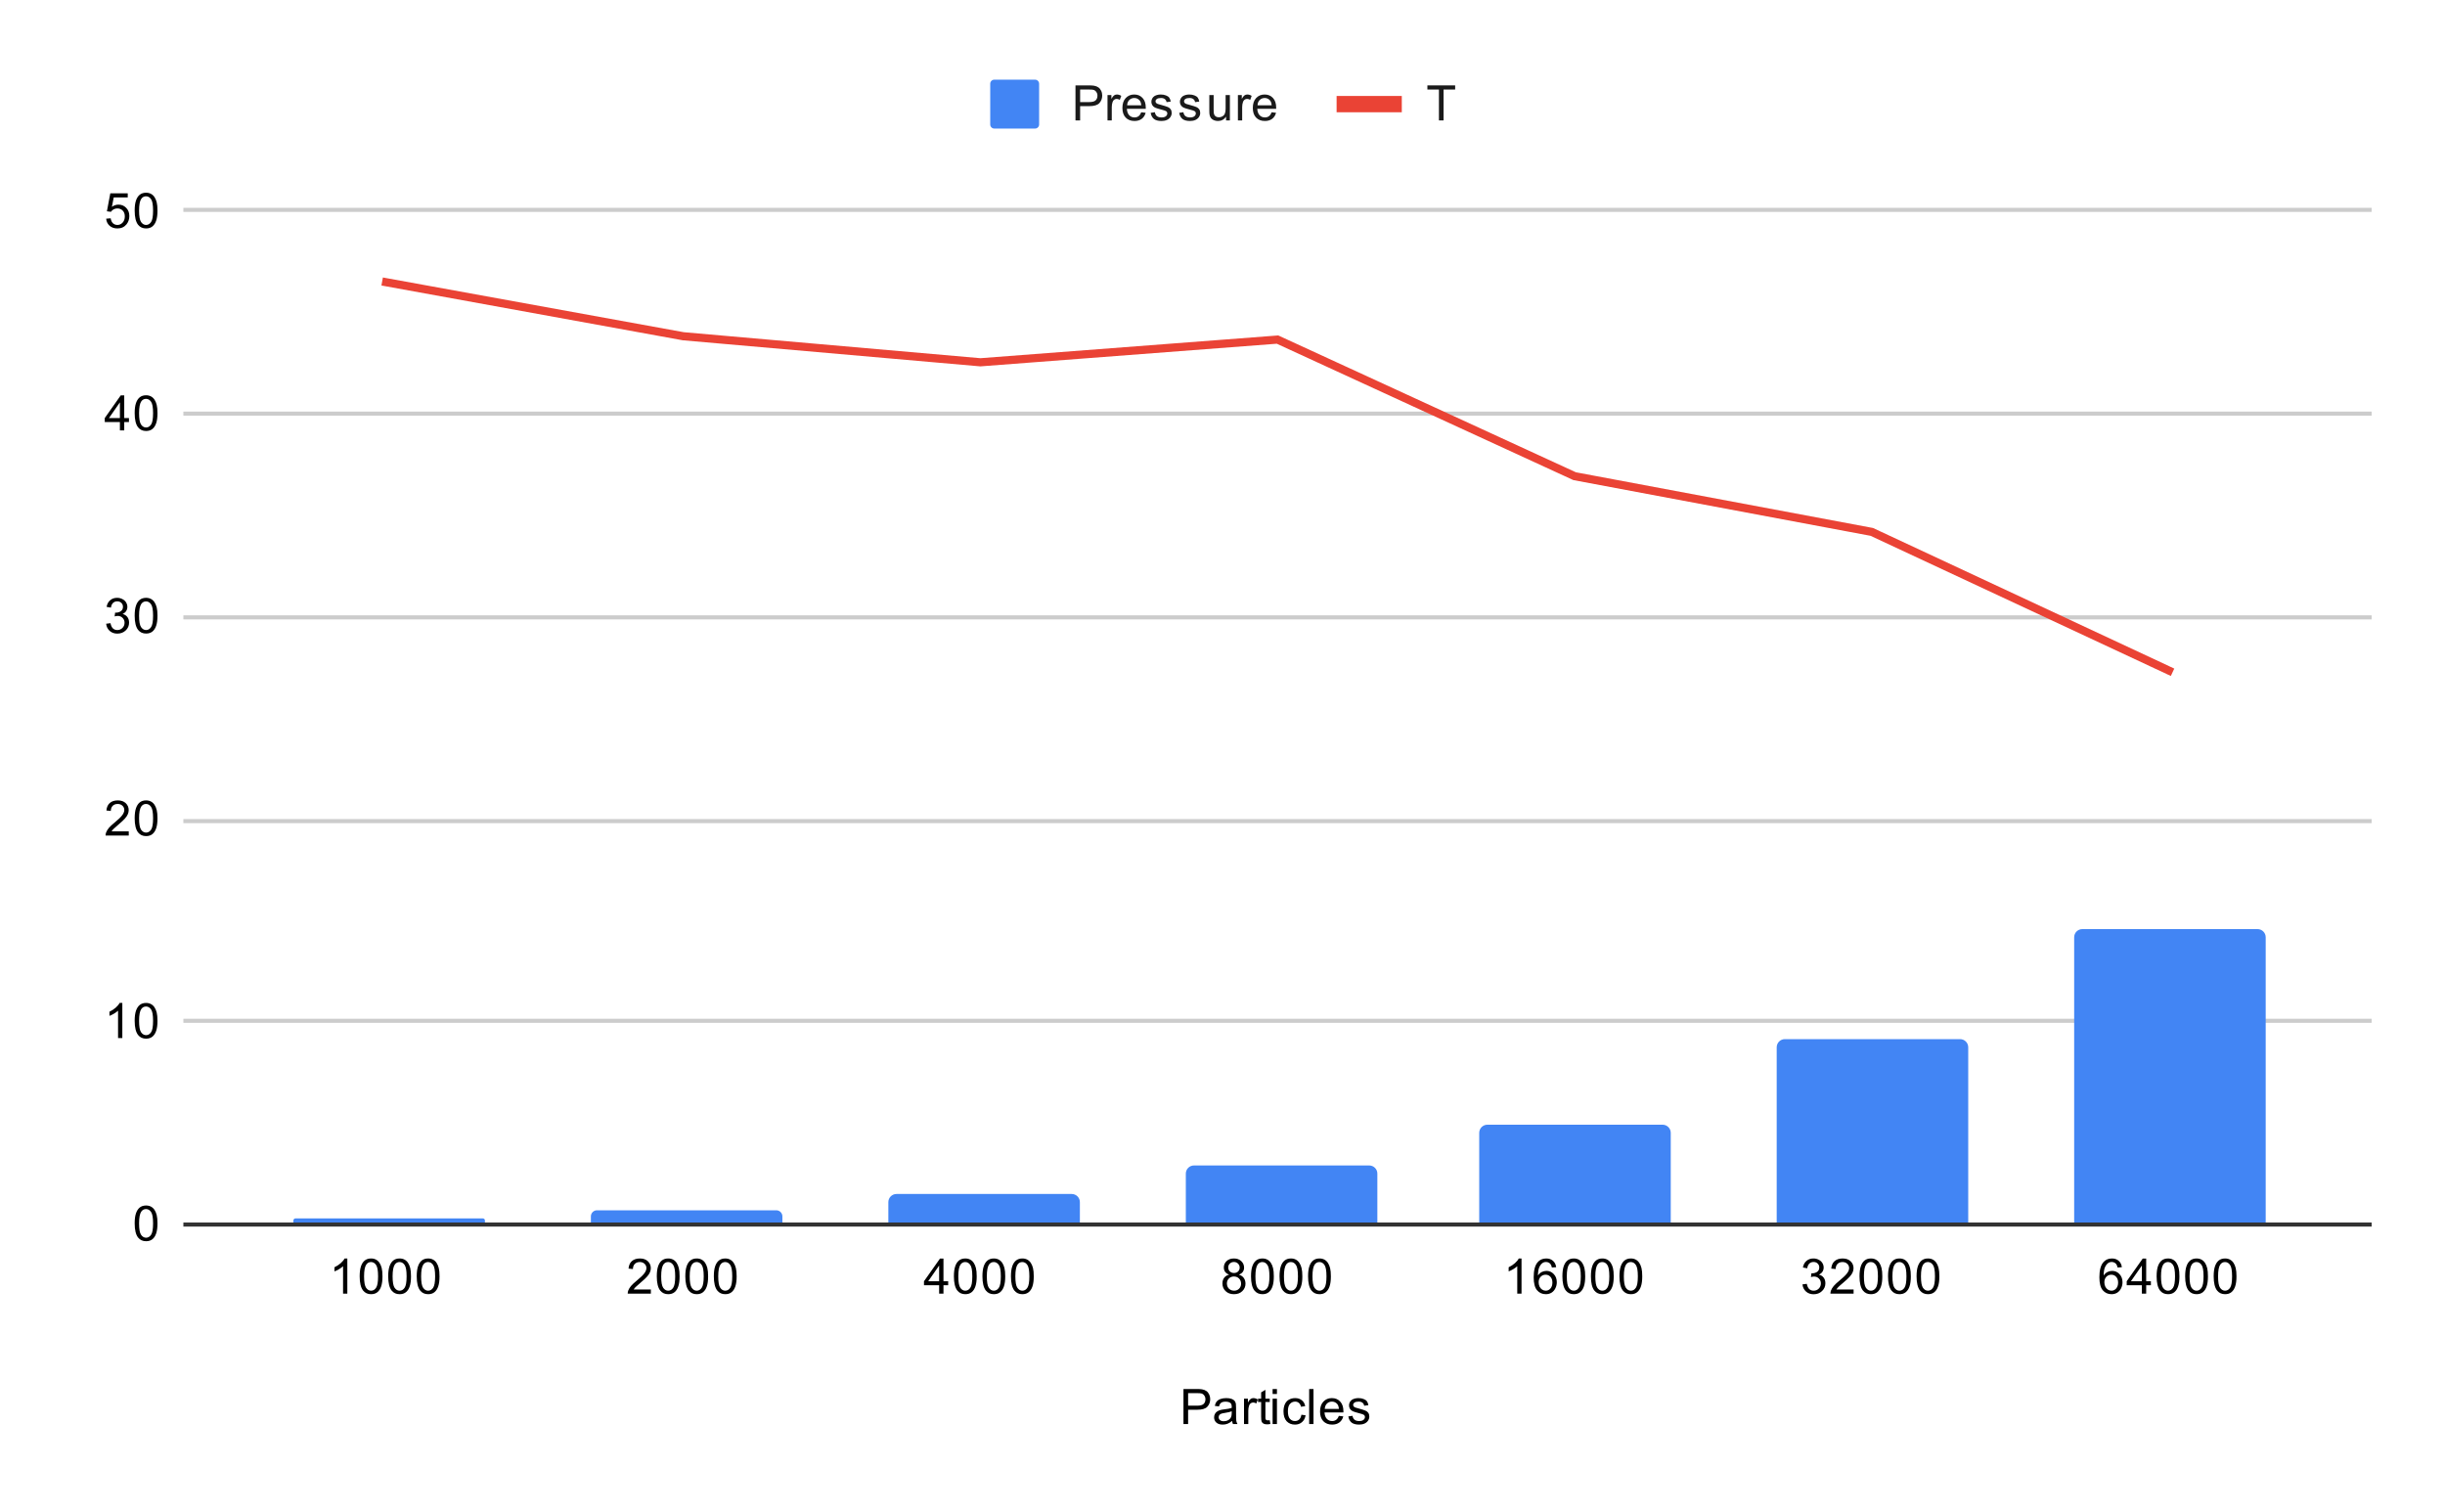 <svg version="1.1" viewBox="0.0 0.0 600.0 371.0" fill="none" stroke="none" stroke-linecap="square" stroke-miterlimit="10" width="600" height="371" xmlns:xlink="http://www.w3.org/1999/xlink" xmlns="http://www.w3.org/2000/svg"><path fill="#ffffff" d="M0 0L600.0 0L600.0 371.0L0 371.0L0 0Z" fill-rule="nonzero"/><path stroke="#333333" stroke-width="1.0" stroke-linecap="butt" d="M45.5 300.5L581.5 300.5" fill-rule="nonzero"/><path stroke="#cccccc" stroke-width="1.0" stroke-linecap="butt" d="M45.5 250.5L581.5 250.5" fill-rule="nonzero"/><path stroke="#cccccc" stroke-width="1.0" stroke-linecap="butt" d="M45.5 201.5L581.5 201.5" fill-rule="nonzero"/><path stroke="#cccccc" stroke-width="1.0" stroke-linecap="butt" d="M45.5 151.5L581.5 151.5" fill-rule="nonzero"/><path stroke="#cccccc" stroke-width="1.0" stroke-linecap="butt" d="M45.5 101.5L581.5 101.5" fill-rule="nonzero"/><path stroke="#cccccc" stroke-width="1.0" stroke-linecap="butt" d="M45.5 51.5L581.5 51.5" fill-rule="nonzero"/><clipPath id="id_0"><path d="M45.55 51.917L581.45 51.917L581.45 300.45L45.55 300.45L45.55 51.917Z" clip-rule="nonzero"/></clipPath><path stroke="#000000" stroke-width="2.0" stroke-linecap="butt" stroke-opacity="0.0" clip-path="url(#id_0)" d="M119.0 300.0L72.0 300.0L72.0 299.5C72.0 299.224 72.224 299.0 72.5 299.0L118.5 299.0C118.776 299.0 119.0 299.224 119.0 299.5Z" fill-rule="nonzero"/><path fill="#4285f4" clip-path="url(#id_0)" d="M119.0 300.0L72.0 300.0L72.0 299.5C72.0 299.224 72.224 299.0 72.5 299.0L118.5 299.0C118.776 299.0 119.0 299.224 119.0 299.5Z" fill-rule="nonzero"/><path stroke="#000000" stroke-width="2.0" stroke-linecap="butt" stroke-opacity="0.0" clip-path="url(#id_0)" d="M192.0 300.0L145.0 300.0L145.0 298.5C145.0 297.672 145.672 297.0 146.5 297.0L190.5 297.0C191.328 297.0 192.0 297.672 192.0 298.5Z" fill-rule="nonzero"/><path fill="#4285f4" clip-path="url(#id_0)" d="M192.0 300.0L145.0 300.0L145.0 298.5C145.0 297.672 145.672 297.0 146.5 297.0L190.5 297.0C191.328 297.0 192.0 297.672 192.0 298.5Z" fill-rule="nonzero"/><path stroke="#000000" stroke-width="2.0" stroke-linecap="butt" stroke-opacity="0.0" clip-path="url(#id_0)" d="M265.0 300.0L218.0 300.0L218.0 295.0C218.0 293.895 218.895 293.0 220.0 293.0L263.0 293.0C264.105 293.0 265.0 293.895 265.0 295.0Z" fill-rule="nonzero"/><path fill="#4285f4" clip-path="url(#id_0)" d="M265.0 300.0L218.0 300.0L218.0 295.0C218.0 293.895 218.895 293.0 220.0 293.0L263.0 293.0C264.105 293.0 265.0 293.895 265.0 295.0Z" fill-rule="nonzero"/><path stroke="#000000" stroke-width="2.0" stroke-linecap="butt" stroke-opacity="0.0" clip-path="url(#id_0)" d="M338.0 300.0L291.0 300.0L291.0 288.0C291.0 286.895 291.895 286.0 293.0 286.0L336.0 286.0C337.105 286.0 338.0 286.895 338.0 288.0Z" fill-rule="nonzero"/><path fill="#4285f4" clip-path="url(#id_0)" d="M338.0 300.0L291.0 300.0L291.0 288.0C291.0 286.895 291.895 286.0 293.0 286.0L336.0 286.0C337.105 286.0 338.0 286.895 338.0 288.0Z" fill-rule="nonzero"/><path stroke="#000000" stroke-width="2.0" stroke-linecap="butt" stroke-opacity="0.0" clip-path="url(#id_0)" d="M410.0 300.0L363.0 300.0L363.0 278.0C363.0 276.895 363.895 276.0 365.0 276.0L408.0 276.0C409.105 276.0 410.0 276.895 410.0 278.0Z" fill-rule="nonzero"/><path fill="#4285f4" clip-path="url(#id_0)" d="M410.0 300.0L363.0 300.0L363.0 278.0C363.0 276.895 363.895 276.0 365.0 276.0L408.0 276.0C409.105 276.0 410.0 276.895 410.0 278.0Z" fill-rule="nonzero"/><path stroke="#000000" stroke-width="2.0" stroke-linecap="butt" stroke-opacity="0.0" clip-path="url(#id_0)" d="M483.0 300.0L436.0 300.0L436.0 257.0C436.0 255.895 436.895 255.0 438.0 255.0L481.0 255.0C482.105 255.0 483.0 255.895 483.0 257.0Z" fill-rule="nonzero"/><path fill="#4285f4" clip-path="url(#id_0)" d="M483.0 300.0L436.0 300.0L436.0 257.0C436.0 255.895 436.895 255.0 438.0 255.0L481.0 255.0C482.105 255.0 483.0 255.895 483.0 257.0Z" fill-rule="nonzero"/><path stroke="#000000" stroke-width="2.0" stroke-linecap="butt" stroke-opacity="0.0" clip-path="url(#id_0)" d="M556.0 300.0L509.0 300.0L509.0 230.0C509.0 228.895 509.895 228.0 511.0 228.0L554.0 228.0C555.105 228.0 556.0 228.895 556.0 230.0Z" fill-rule="nonzero"/><path fill="#4285f4" clip-path="url(#id_0)" d="M556.0 300.0L509.0 300.0L509.0 230.0C509.0 228.895 509.895 228.0 511.0 228.0L554.0 228.0C555.105 228.0 556.0 228.895 556.0 230.0Z" fill-rule="nonzero"/><path stroke="#ea4335" stroke-width="2.0" stroke-linecap="butt" clip-path="url(#id_0)" d="M94.765 69.255L167.677 82.514L240.588 88.904L313.5 83.333L386.412 116.856L459.323 130.524L532.235 164.552" fill-rule="nonzero"/><path fill="#000000" fill-opacity="0.0" clip-path="url(#id_0)" d="M97.765 69.255C97.765 70.911 96.422 72.255 94.765 72.255C93.108 72.255 91.765 70.911 91.765 69.255C91.765 67.598 93.108 66.255 94.765 66.255C96.422 66.255 97.765 67.598 97.765 69.255Z" fill-rule="nonzero"/><path fill="#000000" fill-opacity="0.0" clip-path="url(#id_0)" d="M170.677 82.514C170.677 84.171 169.334 85.514 167.677 85.514C166.02 85.514 164.677 84.171 164.677 82.514C164.677 80.858 166.02 79.514 167.677 79.514C169.334 79.514 170.677 80.858 170.677 82.514Z" fill-rule="nonzero"/><path fill="#000000" fill-opacity="0.0" clip-path="url(#id_0)" d="M243.588 88.904C243.588 90.561 242.245 91.904 240.588 91.904C238.932 91.904 237.588 90.561 237.588 88.904C237.588 87.248 238.932 85.904 240.588 85.904C242.245 85.904 243.588 87.248 243.588 88.904Z" fill-rule="nonzero"/><path fill="#000000" fill-opacity="0.0" clip-path="url(#id_0)" d="M316.5 83.333C316.5 84.99 315.157 86.333 313.5 86.333C311.843 86.333 310.5 84.99 310.5 83.333C310.5 81.676 311.843 80.333 313.5 80.333C315.157 80.333 316.5 81.676 316.5 83.333Z" fill-rule="nonzero"/><path fill="#000000" fill-opacity="0.0" clip-path="url(#id_0)" d="M389.412 116.856C389.412 118.513 388.068 119.856 386.412 119.856C384.755 119.856 383.412 118.513 383.412 116.856C383.412 115.199 384.755 113.856 386.412 113.856C388.068 113.856 389.412 115.199 389.412 116.856Z" fill-rule="nonzero"/><path fill="#000000" fill-opacity="0.0" clip-path="url(#id_0)" d="M462.323 130.524C462.323 132.18 460.98 133.524 459.323 133.524C457.666 133.524 456.323 132.18 456.323 130.524C456.323 128.867 457.666 127.524 459.323 127.524C460.98 127.524 462.323 128.867 462.323 130.524Z" fill-rule="nonzero"/><path fill="#000000" fill-opacity="0.0" clip-path="url(#id_0)" d="M535.235 164.552C535.235 166.209 533.892 167.552 532.235 167.552C530.578 167.552 529.235 166.209 529.235 164.552C529.235 162.895 530.578 161.552 532.235 161.552C533.892 161.552 535.235 162.895 535.235 164.552Z" fill-rule="nonzero"/><path fill="#000000" d="M290.422 349.45L290.422 340.856L293.672 340.856Q294.516 340.856 294.969 340.934Q295.609 341.044 296.031 341.341Q296.469 341.637 296.719 342.169Q296.984 342.7 296.984 343.341Q296.984 344.434 296.281 345.2Q295.594 345.95 293.766 345.95L291.562 345.95L291.562 349.45L290.422 349.45ZM291.562 344.95L293.781 344.95Q294.891 344.95 295.344 344.544Q295.812 344.122 295.812 343.372Q295.812 342.841 295.531 342.466Q295.266 342.075 294.828 341.95Q294.531 341.872 293.766 341.872L291.562 341.872L291.562 344.95ZM302.359 348.684Q301.766 349.184 301.219 349.387Q300.688 349.591 300.062 349.591Q299.031 349.591 298.484 349.091Q297.938 348.591 297.938 347.809Q297.938 347.356 298.141 346.981Q298.344 346.591 298.688 346.372Q299.031 346.137 299.453 346.028Q299.75 345.934 300.391 345.856Q301.656 345.716 302.266 345.497Q302.266 345.278 302.266 345.231Q302.266 344.575 301.969 344.309Q301.562 343.966 300.766 343.966Q300.031 343.966 299.672 344.231Q299.312 344.481 299.141 345.137L298.109 344.997Q298.25 344.341 298.578 343.934Q298.906 343.528 299.516 343.309Q300.125 343.091 300.922 343.091Q301.719 343.091 302.219 343.278Q302.719 343.466 302.953 343.747Q303.188 344.028 303.281 344.466Q303.328 344.731 303.328 345.434L303.328 346.841Q303.328 348.309 303.391 348.7Q303.469 349.091 303.672 349.45L302.562 349.45Q302.406 349.122 302.359 348.684ZM302.266 346.325Q301.688 346.559 300.547 346.731Q299.891 346.825 299.625 346.95Q299.359 347.059 299.203 347.278Q299.062 347.497 299.062 347.778Q299.062 348.2 299.375 348.481Q299.703 348.762 300.312 348.762Q300.922 348.762 301.391 348.497Q301.875 348.231 302.094 347.762Q302.266 347.403 302.266 346.716L302.266 346.325ZM305.281 349.45L305.281 343.231L306.234 343.231L306.234 344.169Q306.594 343.512 306.891 343.309Q307.203 343.091 307.578 343.091Q308.109 343.091 308.656 343.419L308.297 344.403Q307.906 344.169 307.531 344.169Q307.172 344.169 306.891 344.387Q306.625 344.591 306.516 344.966Q306.328 345.528 306.328 346.184L306.328 349.45L305.281 349.45ZM311.594 348.512L311.75 349.434Q311.297 349.528 310.953 349.528Q310.375 349.528 310.062 349.356Q309.75 349.169 309.609 348.872Q309.484 348.575 309.484 347.622L309.484 344.044L308.719 344.044L308.719 343.231L309.484 343.231L309.484 341.684L310.531 341.059L310.531 343.231L311.594 343.231L311.594 344.044L310.531 344.044L310.531 347.684Q310.531 348.137 310.578 348.262Q310.641 348.387 310.766 348.466Q310.891 348.544 311.125 348.544Q311.312 348.544 311.594 348.512ZM312.297 342.075L312.297 340.856L313.359 340.856L313.359 342.075L312.297 342.075ZM312.297 349.45L312.297 343.231L313.359 343.231L313.359 349.45L312.297 349.45ZM319.359 347.169L320.391 347.309Q320.219 348.372 319.516 348.981Q318.812 349.591 317.797 349.591Q316.516 349.591 315.734 348.762Q314.969 347.919 314.969 346.356Q314.969 345.356 315.297 344.606Q315.641 343.841 316.312 343.466Q317.0 343.091 317.812 343.091Q318.812 343.091 319.453 343.606Q320.109 344.106 320.297 345.059L319.266 345.216Q319.125 344.591 318.75 344.278Q318.375 343.95 317.844 343.95Q317.047 343.95 316.547 344.528Q316.047 345.091 316.047 346.325Q316.047 347.591 316.531 348.153Q317.016 348.716 317.781 348.716Q318.406 348.716 318.812 348.341Q319.234 347.966 319.359 347.169ZM321.266 349.45L321.266 340.856L322.328 340.856L322.328 349.45L321.266 349.45ZM328.547 347.45L329.641 347.575Q329.391 348.528 328.688 349.059Q327.984 349.591 326.906 349.591Q325.547 349.591 324.734 348.747Q323.938 347.903 323.938 346.387Q323.938 344.825 324.75 343.966Q325.562 343.091 326.844 343.091Q328.094 343.091 328.875 343.934Q329.672 344.778 329.672 346.325Q329.672 346.419 329.672 346.606L325.031 346.606Q325.094 347.637 325.609 348.184Q326.125 348.716 326.906 348.716Q327.484 348.716 327.891 348.419Q328.312 348.106 328.547 347.45ZM325.094 345.747L328.562 345.747Q328.5 344.95 328.172 344.559Q327.656 343.95 326.859 343.95Q326.125 343.95 325.625 344.434Q325.141 344.919 325.094 345.747ZM330.875 347.591L331.906 347.434Q332.0 348.059 332.391 348.387Q332.797 348.716 333.531 348.716Q334.25 348.716 334.594 348.434Q334.953 348.137 334.953 347.731Q334.953 347.372 334.641 347.169Q334.422 347.028 333.562 346.809Q332.406 346.512 331.953 346.309Q331.516 346.091 331.281 345.716Q331.047 345.341 331.047 344.872Q331.047 344.466 331.234 344.106Q331.422 343.747 331.75 343.512Q332.0 343.341 332.422 343.216Q332.844 343.091 333.344 343.091Q334.062 343.091 334.609 343.309Q335.172 343.512 335.438 343.872Q335.703 344.231 335.797 344.825L334.766 344.966Q334.703 344.497 334.359 344.231Q334.031 343.95 333.406 343.95Q332.688 343.95 332.375 344.2Q332.062 344.434 332.062 344.762Q332.062 344.966 332.188 345.122Q332.328 345.294 332.594 345.403Q332.75 345.466 333.531 345.669Q334.656 345.981 335.094 346.169Q335.531 346.356 335.781 346.716Q336.031 347.075 336.031 347.622Q336.031 348.153 335.719 348.622Q335.422 349.075 334.844 349.341Q334.266 349.591 333.531 349.591Q332.312 349.591 331.672 349.091Q331.047 348.575 330.875 347.591Z" fill-rule="nonzero"/><path fill="#000000" d="M33.05 300.216Q33.05 298.684 33.362 297.762Q33.675 296.825 34.284 296.325Q34.909 295.825 35.847 295.825Q36.534 295.825 37.05 296.106Q37.581 296.387 37.925 296.919Q38.269 297.434 38.456 298.184Q38.644 298.934 38.644 300.216Q38.644 301.731 38.331 302.653Q38.034 303.575 37.409 304.091Q36.8 304.591 35.847 304.591Q34.612 304.591 33.894 303.7Q33.05 302.637 33.05 300.216ZM34.128 300.216Q34.128 302.325 34.628 303.028Q35.128 303.731 35.847 303.731Q36.581 303.731 37.066 303.028Q37.566 302.325 37.566 300.216Q37.566 298.091 37.066 297.403Q36.581 296.7 35.831 296.7Q35.112 296.7 34.675 297.309Q34.128 298.091 34.128 300.216Z" fill-rule="nonzero"/><path fill="#000000" d="M30.019 254.743L28.972 254.743L28.972 248.025Q28.581 248.384 27.956 248.759Q27.347 249.118 26.863 249.29L26.863 248.275Q27.738 247.853 28.394 247.275Q29.066 246.681 29.347 246.118L30.019 246.118L30.019 254.743ZM33.05 250.509Q33.05 248.978 33.362 248.056Q33.675 247.118 34.284 246.618Q34.909 246.118 35.847 246.118Q36.534 246.118 37.05 246.4Q37.581 246.681 37.925 247.212Q38.269 247.728 38.456 248.478Q38.644 249.228 38.644 250.509Q38.644 252.025 38.331 252.946Q38.034 253.868 37.409 254.384Q36.8 254.884 35.847 254.884Q34.612 254.884 33.894 253.993Q33.05 252.931 33.05 250.509ZM34.128 250.509Q34.128 252.618 34.628 253.321Q35.128 254.025 35.847 254.025Q36.581 254.025 37.066 253.321Q37.566 252.618 37.566 250.509Q37.566 248.384 37.066 247.696Q36.581 246.993 35.831 246.993Q35.112 246.993 34.675 247.603Q34.128 248.384 34.128 250.509Z" fill-rule="nonzero"/><path fill="#000000" d="M31.597 204.021L31.597 205.037L25.909 205.037Q25.909 204.662 26.034 204.302Q26.253 203.724 26.722 203.162Q27.206 202.599 28.113 201.865Q29.519 200.709 30.003 200.037Q30.503 199.365 30.503 198.771Q30.503 198.146 30.05 197.724Q29.597 197.287 28.878 197.287Q28.113 197.287 27.659 197.74Q27.206 198.193 27.191 199.005L26.113 198.896Q26.222 197.677 26.941 197.052Q27.675 196.412 28.909 196.412Q30.144 196.412 30.863 197.099Q31.581 197.787 31.581 198.802Q31.581 199.318 31.363 199.818Q31.159 200.302 30.659 200.865Q30.175 201.412 29.05 202.365Q28.097 203.162 27.816 203.459Q27.55 203.74 27.378 204.021L31.597 204.021ZM33.05 200.802Q33.05 199.271 33.362 198.349Q33.675 197.412 34.284 196.912Q34.909 196.412 35.847 196.412Q36.534 196.412 37.05 196.693Q37.581 196.974 37.925 197.505Q38.269 198.021 38.456 198.771Q38.644 199.521 38.644 200.802Q38.644 202.318 38.331 203.24Q38.034 204.162 37.409 204.677Q36.8 205.177 35.847 205.177Q34.612 205.177 33.894 204.287Q33.05 203.224 33.05 200.802ZM34.128 200.802Q34.128 202.912 34.628 203.615Q35.128 204.318 35.847 204.318Q36.581 204.318 37.066 203.615Q37.566 202.912 37.566 200.802Q37.566 198.677 37.066 197.99Q36.581 197.287 35.831 197.287Q35.112 197.287 34.675 197.896Q34.128 198.677 34.128 200.802Z" fill-rule="nonzero"/><path fill="#000000" d="M26.05 153.064L27.113 152.924Q27.284 153.814 27.722 154.221Q28.159 154.611 28.784 154.611Q29.534 154.611 30.05 154.096Q30.566 153.58 30.566 152.814Q30.566 152.096 30.081 151.627Q29.613 151.143 28.878 151.143Q28.581 151.143 28.128 151.268L28.253 150.33Q28.363 150.346 28.425 150.346Q29.097 150.346 29.628 150.002Q30.175 149.643 30.175 148.908Q30.175 148.33 29.784 147.955Q29.394 147.564 28.769 147.564Q28.159 147.564 27.738 147.955Q27.331 148.346 27.222 149.111L26.159 148.924Q26.347 147.877 27.034 147.299Q27.722 146.705 28.738 146.705Q29.441 146.705 30.034 147.018Q30.628 147.314 30.941 147.83Q31.253 148.346 31.253 148.939Q31.253 149.486 30.956 149.955Q30.659 150.408 30.081 150.674Q30.831 150.846 31.253 151.408Q31.675 151.955 31.675 152.799Q31.675 153.924 30.847 154.705Q30.034 155.486 28.784 155.486Q27.659 155.486 26.909 154.814Q26.159 154.127 26.05 153.064ZM33.05 151.096Q33.05 149.564 33.362 148.643Q33.675 147.705 34.284 147.205Q34.909 146.705 35.847 146.705Q36.534 146.705 37.05 146.986Q37.581 147.268 37.925 147.799Q38.269 148.314 38.456 149.064Q38.644 149.814 38.644 151.096Q38.644 152.611 38.331 153.533Q38.034 154.455 37.409 154.971Q36.8 155.471 35.847 155.471Q34.612 155.471 33.894 154.58Q33.05 153.518 33.05 151.096ZM34.128 151.096Q34.128 153.205 34.628 153.908Q35.128 154.611 35.847 154.611Q36.581 154.611 37.066 153.908Q37.566 153.205 37.566 151.096Q37.566 148.971 37.066 148.283Q36.581 147.58 35.831 147.58Q35.112 147.58 34.675 148.189Q34.128 148.971 34.128 151.096Z" fill-rule="nonzero"/><path fill="#000000" d="M29.425 105.623L29.425 103.561L25.706 103.561L25.706 102.592L29.628 97.03L30.488 97.03L30.488 102.592L31.644 102.592L31.644 103.561L30.488 103.561L30.488 105.623L29.425 105.623ZM29.425 102.592L29.425 98.733L26.738 102.592L29.425 102.592ZM33.05 101.389Q33.05 99.858 33.362 98.936Q33.675 97.998 34.284 97.498Q34.909 96.998 35.847 96.998Q36.534 96.998 37.05 97.28Q37.581 97.561 37.925 98.092Q38.269 98.608 38.456 99.358Q38.644 100.108 38.644 101.389Q38.644 102.905 38.331 103.826Q38.034 104.748 37.409 105.264Q36.8 105.764 35.847 105.764Q34.612 105.764 33.894 104.873Q33.05 103.811 33.05 101.389ZM34.128 101.389Q34.128 103.498 34.628 104.201Q35.128 104.905 35.847 104.905Q36.581 104.905 37.066 104.201Q37.566 103.498 37.566 101.389Q37.566 99.264 37.066 98.576Q36.581 97.873 35.831 97.873Q35.112 97.873 34.675 98.483Q34.128 99.264 34.128 101.389Z" fill-rule="nonzero"/><path fill="#000000" d="M26.05 53.667L27.159 53.573Q27.284 54.385 27.722 54.792Q28.175 55.198 28.816 55.198Q29.566 55.198 30.097 54.62Q30.628 54.042 30.628 53.104Q30.628 52.198 30.113 51.682Q29.613 51.151 28.784 51.151Q28.284 51.151 27.863 51.385Q27.456 51.62 27.222 51.979L26.238 51.854L27.066 47.448L31.347 47.448L31.347 48.448L27.909 48.448L27.456 50.76Q28.222 50.214 29.066 50.214Q30.191 50.214 30.956 50.995Q31.738 51.776 31.738 53.01Q31.738 54.167 31.066 55.026Q30.238 56.057 28.816 56.057Q27.644 56.057 26.894 55.401Q26.159 54.745 26.05 53.667ZM33.05 51.682Q33.05 50.151 33.362 49.229Q33.675 48.292 34.284 47.792Q34.909 47.292 35.847 47.292Q36.534 47.292 37.05 47.573Q37.581 47.854 37.925 48.385Q38.269 48.901 38.456 49.651Q38.644 50.401 38.644 51.682Q38.644 53.198 38.331 54.12Q38.034 55.042 37.409 55.557Q36.8 56.057 35.847 56.057Q34.612 56.057 33.894 55.167Q33.05 54.104 33.05 51.682ZM34.128 51.682Q34.128 53.792 34.628 54.495Q35.128 55.198 35.847 55.198Q36.581 55.198 37.066 54.495Q37.566 53.792 37.566 51.682Q37.566 49.557 37.066 48.87Q36.581 48.167 35.831 48.167Q35.112 48.167 34.675 48.776Q34.128 49.557 34.128 51.682Z" fill-rule="nonzero"/><path fill="#000000" d="M85.234 317.45L84.187 317.45L84.187 310.731Q83.797 311.091 83.172 311.466Q82.562 311.825 82.078 311.997L82.078 310.981Q82.953 310.559 83.609 309.981Q84.281 309.387 84.562 308.825L85.234 308.825L85.234 317.45ZM88.265 313.216Q88.265 311.684 88.578 310.762Q88.89 309.825 89.5 309.325Q90.125 308.825 91.062 308.825Q91.75 308.825 92.265 309.106Q92.797 309.387 93.14 309.919Q93.484 310.434 93.672 311.184Q93.859 311.934 93.859 313.216Q93.859 314.731 93.547 315.653Q93.25 316.575 92.625 317.091Q92.015 317.591 91.062 317.591Q89.828 317.591 89.109 316.7Q88.265 315.637 88.265 313.216ZM89.343 313.216Q89.343 315.325 89.843 316.028Q90.343 316.731 91.062 316.731Q91.797 316.731 92.281 316.028Q92.781 315.325 92.781 313.216Q92.781 311.091 92.281 310.403Q91.797 309.7 91.047 309.7Q90.328 309.7 89.89 310.309Q89.343 311.091 89.343 313.216ZM95.265 313.216Q95.265 311.684 95.578 310.762Q95.89 309.825 96.5 309.325Q97.125 308.825 98.062 308.825Q98.75 308.825 99.265 309.106Q99.797 309.387 100.14 309.919Q100.484 310.434 100.672 311.184Q100.859 311.934 100.859 313.216Q100.859 314.731 100.547 315.653Q100.25 316.575 99.625 317.091Q99.015 317.591 98.062 317.591Q96.828 317.591 96.109 316.7Q95.265 315.637 95.265 313.216ZM96.343 313.216Q96.343 315.325 96.843 316.028Q97.343 316.731 98.062 316.731Q98.797 316.731 99.281 316.028Q99.781 315.325 99.781 313.216Q99.781 311.091 99.281 310.403Q98.797 309.7 98.047 309.7Q97.328 309.7 96.89 310.309Q96.343 311.091 96.343 313.216ZM102.265 313.216Q102.265 311.684 102.578 310.762Q102.89 309.825 103.5 309.325Q104.125 308.825 105.062 308.825Q105.75 308.825 106.265 309.106Q106.797 309.387 107.14 309.919Q107.484 310.434 107.672 311.184Q107.859 311.934 107.859 313.216Q107.859 314.731 107.547 315.653Q107.25 316.575 106.625 317.091Q106.015 317.591 105.062 317.591Q103.828 317.591 103.109 316.7Q102.265 315.637 102.265 313.216ZM103.343 313.216Q103.343 315.325 103.843 316.028Q104.343 316.731 105.062 316.731Q105.797 316.731 106.281 316.028Q106.781 315.325 106.781 313.216Q106.781 311.091 106.281 310.403Q105.797 309.7 105.047 309.7Q104.328 309.7 103.89 310.309Q103.343 311.091 103.343 313.216Z" fill-rule="nonzero"/><path fill="#000000" d="M159.724 316.434L159.724 317.45L154.036 317.45Q154.036 317.075 154.161 316.716Q154.38 316.137 154.849 315.575Q155.333 315.012 156.239 314.278Q157.646 313.122 158.13 312.45Q158.63 311.778 158.63 311.184Q158.63 310.559 158.177 310.137Q157.724 309.7 157.005 309.7Q156.239 309.7 155.786 310.153Q155.333 310.606 155.317 311.419L154.239 311.309Q154.349 310.091 155.067 309.466Q155.802 308.825 157.036 308.825Q158.271 308.825 158.989 309.512Q159.708 310.2 159.708 311.216Q159.708 311.731 159.489 312.231Q159.286 312.716 158.786 313.278Q158.302 313.825 157.177 314.778Q156.224 315.575 155.942 315.872Q155.677 316.153 155.505 316.434L159.724 316.434ZM161.177 313.216Q161.177 311.684 161.489 310.762Q161.802 309.825 162.411 309.325Q163.036 308.825 163.974 308.825Q164.661 308.825 165.177 309.106Q165.708 309.387 166.052 309.919Q166.396 310.434 166.583 311.184Q166.771 311.934 166.771 313.216Q166.771 314.731 166.458 315.653Q166.161 316.575 165.536 317.091Q164.927 317.591 163.974 317.591Q162.739 317.591 162.021 316.7Q161.177 315.637 161.177 313.216ZM162.255 313.216Q162.255 315.325 162.755 316.028Q163.255 316.731 163.974 316.731Q164.708 316.731 165.192 316.028Q165.692 315.325 165.692 313.216Q165.692 311.091 165.192 310.403Q164.708 309.7 163.958 309.7Q163.239 309.7 162.802 310.309Q162.255 311.091 162.255 313.216ZM168.177 313.216Q168.177 311.684 168.489 310.762Q168.802 309.825 169.411 309.325Q170.036 308.825 170.974 308.825Q171.661 308.825 172.177 309.106Q172.708 309.387 173.052 309.919Q173.396 310.434 173.583 311.184Q173.771 311.934 173.771 313.216Q173.771 314.731 173.458 315.653Q173.161 316.575 172.536 317.091Q171.927 317.591 170.974 317.591Q169.739 317.591 169.021 316.7Q168.177 315.637 168.177 313.216ZM169.255 313.216Q169.255 315.325 169.755 316.028Q170.255 316.731 170.974 316.731Q171.708 316.731 172.192 316.028Q172.692 315.325 172.692 313.216Q172.692 311.091 172.192 310.403Q171.708 309.7 170.958 309.7Q170.239 309.7 169.802 310.309Q169.255 311.091 169.255 313.216ZM175.177 313.216Q175.177 311.684 175.489 310.762Q175.802 309.825 176.411 309.325Q177.036 308.825 177.974 308.825Q178.661 308.825 179.177 309.106Q179.708 309.387 180.052 309.919Q180.396 310.434 180.583 311.184Q180.771 311.934 180.771 313.216Q180.771 314.731 180.458 315.653Q180.161 316.575 179.536 317.091Q178.927 317.591 177.974 317.591Q176.739 317.591 176.021 316.7Q175.177 315.637 175.177 313.216ZM176.255 313.216Q176.255 315.325 176.755 316.028Q177.255 316.731 177.974 316.731Q178.708 316.731 179.192 316.028Q179.692 315.325 179.692 313.216Q179.692 311.091 179.192 310.403Q178.708 309.7 177.958 309.7Q177.239 309.7 176.802 310.309Q176.255 311.091 176.255 313.216Z" fill-rule="nonzero"/><path fill="#000000" d="M230.463 317.45L230.463 315.387L226.745 315.387L226.745 314.419L230.667 308.856L231.526 308.856L231.526 314.419L232.682 314.419L232.682 315.387L231.526 315.387L231.526 317.45L230.463 317.45ZM230.463 314.419L230.463 310.559L227.776 314.419L230.463 314.419ZM234.088 313.216Q234.088 311.684 234.401 310.762Q234.713 309.825 235.323 309.325Q235.948 308.825 236.885 308.825Q237.573 308.825 238.088 309.106Q238.62 309.387 238.963 309.919Q239.307 310.434 239.495 311.184Q239.682 311.934 239.682 313.216Q239.682 314.731 239.37 315.653Q239.073 316.575 238.448 317.091Q237.838 317.591 236.885 317.591Q235.651 317.591 234.932 316.7Q234.088 315.637 234.088 313.216ZM235.167 313.216Q235.167 315.325 235.667 316.028Q236.167 316.731 236.885 316.731Q237.62 316.731 238.104 316.028Q238.604 315.325 238.604 313.216Q238.604 311.091 238.104 310.403Q237.62 309.7 236.87 309.7Q236.151 309.7 235.713 310.309Q235.167 311.091 235.167 313.216ZM241.088 313.216Q241.088 311.684 241.401 310.762Q241.713 309.825 242.323 309.325Q242.948 308.825 243.885 308.825Q244.573 308.825 245.088 309.106Q245.62 309.387 245.963 309.919Q246.307 310.434 246.495 311.184Q246.682 311.934 246.682 313.216Q246.682 314.731 246.37 315.653Q246.073 316.575 245.448 317.091Q244.838 317.591 243.885 317.591Q242.651 317.591 241.932 316.7Q241.088 315.637 241.088 313.216ZM242.167 313.216Q242.167 315.325 242.667 316.028Q243.167 316.731 243.885 316.731Q244.62 316.731 245.104 316.028Q245.604 315.325 245.604 313.216Q245.604 311.091 245.104 310.403Q244.62 309.7 243.87 309.7Q243.151 309.7 242.713 310.309Q242.167 311.091 242.167 313.216ZM248.088 313.216Q248.088 311.684 248.401 310.762Q248.713 309.825 249.323 309.325Q249.948 308.825 250.885 308.825Q251.573 308.825 252.088 309.106Q252.62 309.387 252.963 309.919Q253.307 310.434 253.495 311.184Q253.682 311.934 253.682 313.216Q253.682 314.731 253.37 315.653Q253.073 316.575 252.448 317.091Q251.838 317.591 250.885 317.591Q249.651 317.591 248.932 316.7Q248.088 315.637 248.088 313.216ZM249.167 313.216Q249.167 315.325 249.667 316.028Q250.167 316.731 250.885 316.731Q251.62 316.731 252.104 316.028Q252.604 315.325 252.604 313.216Q252.604 311.091 252.104 310.403Q251.62 309.7 250.87 309.7Q250.151 309.7 249.713 310.309Q249.167 311.091 249.167 313.216Z" fill-rule="nonzero"/><path fill="#000000" d="M301.625 312.794Q300.969 312.544 300.641 312.106Q300.328 311.653 300.328 311.044Q300.328 310.106 301.0 309.466Q301.688 308.825 302.797 308.825Q303.922 308.825 304.609 309.481Q305.297 310.137 305.297 311.075Q305.297 311.669 304.984 312.106Q304.672 312.544 304.031 312.794Q304.828 313.044 305.234 313.622Q305.641 314.2 305.641 314.997Q305.641 316.091 304.859 316.841Q304.094 317.591 302.812 317.591Q301.547 317.591 300.766 316.841Q299.984 316.091 299.984 314.966Q299.984 314.122 300.406 313.559Q300.844 312.997 301.625 312.794ZM301.406 310.997Q301.406 311.606 301.797 311.997Q302.203 312.387 302.828 312.387Q303.438 312.387 303.828 312.012Q304.219 311.622 304.219 311.059Q304.219 310.481 303.812 310.091Q303.406 309.684 302.812 309.684Q302.203 309.684 301.797 310.075Q301.406 310.466 301.406 310.997ZM301.078 314.966Q301.078 315.419 301.281 315.841Q301.5 316.262 301.922 316.497Q302.344 316.731 302.828 316.731Q303.578 316.731 304.062 316.247Q304.562 315.762 304.562 315.012Q304.562 314.247 304.062 313.747Q303.562 313.247 302.797 313.247Q302.047 313.247 301.562 313.747Q301.078 314.231 301.078 314.966ZM307.0 313.216Q307.0 311.684 307.312 310.762Q307.625 309.825 308.234 309.325Q308.859 308.825 309.797 308.825Q310.484 308.825 311.0 309.106Q311.531 309.387 311.875 309.919Q312.219 310.434 312.406 311.184Q312.594 311.934 312.594 313.216Q312.594 314.731 312.281 315.653Q311.984 316.575 311.359 317.091Q310.75 317.591 309.797 317.591Q308.562 317.591 307.844 316.7Q307.0 315.637 307.0 313.216ZM308.078 313.216Q308.078 315.325 308.578 316.028Q309.078 316.731 309.797 316.731Q310.531 316.731 311.016 316.028Q311.516 315.325 311.516 313.216Q311.516 311.091 311.016 310.403Q310.531 309.7 309.781 309.7Q309.062 309.7 308.625 310.309Q308.078 311.091 308.078 313.216ZM314.0 313.216Q314.0 311.684 314.312 310.762Q314.625 309.825 315.234 309.325Q315.859 308.825 316.797 308.825Q317.484 308.825 318.0 309.106Q318.531 309.387 318.875 309.919Q319.219 310.434 319.406 311.184Q319.594 311.934 319.594 313.216Q319.594 314.731 319.281 315.653Q318.984 316.575 318.359 317.091Q317.75 317.591 316.797 317.591Q315.562 317.591 314.844 316.7Q314.0 315.637 314.0 313.216ZM315.078 313.216Q315.078 315.325 315.578 316.028Q316.078 316.731 316.797 316.731Q317.531 316.731 318.016 316.028Q318.516 315.325 318.516 313.216Q318.516 311.091 318.016 310.403Q317.531 309.7 316.781 309.7Q316.062 309.7 315.625 310.309Q315.078 311.091 315.078 313.216ZM321.0 313.216Q321.0 311.684 321.312 310.762Q321.625 309.825 322.234 309.325Q322.859 308.825 323.797 308.825Q324.484 308.825 325.0 309.106Q325.531 309.387 325.875 309.919Q326.219 310.434 326.406 311.184Q326.594 311.934 326.594 313.216Q326.594 314.731 326.281 315.653Q325.984 316.575 325.359 317.091Q324.75 317.591 323.797 317.591Q322.562 317.591 321.844 316.7Q321.0 315.637 321.0 313.216ZM322.078 313.216Q322.078 315.325 322.578 316.028Q323.078 316.731 323.797 316.731Q324.531 316.731 325.016 316.028Q325.516 315.325 325.516 313.216Q325.516 311.091 325.016 310.403Q324.531 309.7 323.781 309.7Q323.062 309.7 322.625 310.309Q322.078 311.091 322.078 313.216Z" fill-rule="nonzero"/><path fill="#000000" d="M373.38 317.45L372.333 317.45L372.333 310.731Q371.943 311.091 371.318 311.466Q370.708 311.825 370.224 311.997L370.224 310.981Q371.099 310.559 371.755 309.981Q372.427 309.387 372.708 308.825L373.38 308.825L373.38 317.45ZM381.88 310.966L380.833 311.044Q380.693 310.419 380.443 310.137Q380.005 309.684 379.38 309.684Q378.88 309.684 378.49 309.966Q378.005 310.341 377.708 311.044Q377.427 311.731 377.412 313.012Q377.787 312.434 378.333 312.153Q378.896 311.872 379.505 311.872Q380.552 311.872 381.287 312.653Q382.037 313.434 382.037 314.653Q382.037 315.466 381.677 316.169Q381.333 316.856 380.724 317.231Q380.115 317.591 379.349 317.591Q378.021 317.591 377.193 316.622Q376.365 315.653 376.365 313.434Q376.365 310.934 377.287 309.809Q378.083 308.825 379.443 308.825Q380.458 308.825 381.099 309.403Q381.755 309.966 381.88 310.966ZM377.583 314.669Q377.583 315.216 377.802 315.716Q378.037 316.2 378.443 316.466Q378.865 316.731 379.333 316.731Q379.99 316.731 380.474 316.2Q380.958 315.653 380.958 314.731Q380.958 313.841 380.474 313.325Q380.005 312.809 379.287 312.809Q378.568 312.809 378.068 313.325Q377.583 313.841 377.583 314.669ZM383.412 313.216Q383.412 311.684 383.724 310.762Q384.037 309.825 384.646 309.325Q385.271 308.825 386.208 308.825Q386.896 308.825 387.412 309.106Q387.943 309.387 388.287 309.919Q388.63 310.434 388.818 311.184Q389.005 311.934 389.005 313.216Q389.005 314.731 388.693 315.653Q388.396 316.575 387.771 317.091Q387.162 317.591 386.208 317.591Q384.974 317.591 384.255 316.7Q383.412 315.637 383.412 313.216ZM384.49 313.216Q384.49 315.325 384.99 316.028Q385.49 316.731 386.208 316.731Q386.943 316.731 387.427 316.028Q387.927 315.325 387.927 313.216Q387.927 311.091 387.427 310.403Q386.943 309.7 386.193 309.7Q385.474 309.7 385.037 310.309Q384.49 311.091 384.49 313.216ZM390.412 313.216Q390.412 311.684 390.724 310.762Q391.037 309.825 391.646 309.325Q392.271 308.825 393.208 308.825Q393.896 308.825 394.412 309.106Q394.943 309.387 395.287 309.919Q395.63 310.434 395.818 311.184Q396.005 311.934 396.005 313.216Q396.005 314.731 395.693 315.653Q395.396 316.575 394.771 317.091Q394.162 317.591 393.208 317.591Q391.974 317.591 391.255 316.7Q390.412 315.637 390.412 313.216ZM391.49 313.216Q391.49 315.325 391.99 316.028Q392.49 316.731 393.208 316.731Q393.943 316.731 394.427 316.028Q394.927 315.325 394.927 313.216Q394.927 311.091 394.427 310.403Q393.943 309.7 393.193 309.7Q392.474 309.7 392.037 310.309Q391.49 311.091 391.49 313.216ZM397.412 313.216Q397.412 311.684 397.724 310.762Q398.037 309.825 398.646 309.325Q399.271 308.825 400.208 308.825Q400.896 308.825 401.412 309.106Q401.943 309.387 402.287 309.919Q402.63 310.434 402.818 311.184Q403.005 311.934 403.005 313.216Q403.005 314.731 402.693 315.653Q402.396 316.575 401.771 317.091Q401.162 317.591 400.208 317.591Q398.974 317.591 398.255 316.7Q397.412 315.637 397.412 313.216ZM398.49 313.216Q398.49 315.325 398.99 316.028Q399.49 316.731 400.208 316.731Q400.943 316.731 401.427 316.028Q401.927 315.325 401.927 313.216Q401.927 311.091 401.427 310.403Q400.943 309.7 400.193 309.7Q399.474 309.7 399.037 310.309Q398.49 311.091 398.49 313.216Z" fill-rule="nonzero"/><path fill="#000000" d="M442.323 315.184L443.386 315.044Q443.558 315.934 443.995 316.341Q444.433 316.731 445.058 316.731Q445.808 316.731 446.323 316.216Q446.839 315.7 446.839 314.934Q446.839 314.216 446.354 313.747Q445.886 313.262 445.151 313.262Q444.854 313.262 444.401 313.387L444.526 312.45Q444.636 312.466 444.698 312.466Q445.37 312.466 445.901 312.122Q446.448 311.762 446.448 311.028Q446.448 310.45 446.058 310.075Q445.667 309.684 445.042 309.684Q444.433 309.684 444.011 310.075Q443.604 310.466 443.495 311.231L442.433 311.044Q442.62 309.997 443.308 309.419Q443.995 308.825 445.011 308.825Q445.714 308.825 446.308 309.137Q446.901 309.434 447.214 309.95Q447.526 310.466 447.526 311.059Q447.526 311.606 447.229 312.075Q446.933 312.528 446.354 312.794Q447.104 312.966 447.526 313.528Q447.948 314.075 447.948 314.919Q447.948 316.044 447.12 316.825Q446.308 317.606 445.058 317.606Q443.933 317.606 443.183 316.934Q442.433 316.247 442.323 315.184ZM454.87 316.434L454.87 317.45L449.183 317.45Q449.183 317.075 449.308 316.716Q449.526 316.137 449.995 315.575Q450.479 315.012 451.386 314.278Q452.792 313.122 453.276 312.45Q453.776 311.778 453.776 311.184Q453.776 310.559 453.323 310.137Q452.87 309.7 452.151 309.7Q451.386 309.7 450.933 310.153Q450.479 310.606 450.464 311.419L449.386 311.309Q449.495 310.091 450.214 309.466Q450.948 308.825 452.183 308.825Q453.417 308.825 454.136 309.512Q454.854 310.2 454.854 311.216Q454.854 311.731 454.636 312.231Q454.433 312.716 453.933 313.278Q453.448 313.825 452.323 314.778Q451.37 315.575 451.089 315.872Q450.823 316.153 450.651 316.434L454.87 316.434ZM456.323 313.216Q456.323 311.684 456.636 310.762Q456.948 309.825 457.558 309.325Q458.183 308.825 459.12 308.825Q459.808 308.825 460.323 309.106Q460.854 309.387 461.198 309.919Q461.542 310.434 461.729 311.184Q461.917 311.934 461.917 313.216Q461.917 314.731 461.604 315.653Q461.308 316.575 460.683 317.091Q460.073 317.591 459.12 317.591Q457.886 317.591 457.167 316.7Q456.323 315.637 456.323 313.216ZM457.401 313.216Q457.401 315.325 457.901 316.028Q458.401 316.731 459.12 316.731Q459.854 316.731 460.339 316.028Q460.839 315.325 460.839 313.216Q460.839 311.091 460.339 310.403Q459.854 309.7 459.104 309.7Q458.386 309.7 457.948 310.309Q457.401 311.091 457.401 313.216ZM463.323 313.216Q463.323 311.684 463.636 310.762Q463.948 309.825 464.558 309.325Q465.183 308.825 466.12 308.825Q466.808 308.825 467.323 309.106Q467.854 309.387 468.198 309.919Q468.542 310.434 468.729 311.184Q468.917 311.934 468.917 313.216Q468.917 314.731 468.604 315.653Q468.308 316.575 467.683 317.091Q467.073 317.591 466.12 317.591Q464.886 317.591 464.167 316.7Q463.323 315.637 463.323 313.216ZM464.401 313.216Q464.401 315.325 464.901 316.028Q465.401 316.731 466.12 316.731Q466.854 316.731 467.339 316.028Q467.839 315.325 467.839 313.216Q467.839 311.091 467.339 310.403Q466.854 309.7 466.104 309.7Q465.386 309.7 464.948 310.309Q464.401 311.091 464.401 313.216ZM470.323 313.216Q470.323 311.684 470.636 310.762Q470.948 309.825 471.558 309.325Q472.183 308.825 473.12 308.825Q473.808 308.825 474.323 309.106Q474.854 309.387 475.198 309.919Q475.542 310.434 475.729 311.184Q475.917 311.934 475.917 313.216Q475.917 314.731 475.604 315.653Q475.308 316.575 474.683 317.091Q474.073 317.591 473.12 317.591Q471.886 317.591 471.167 316.7Q470.323 315.637 470.323 313.216ZM471.401 313.216Q471.401 315.325 471.901 316.028Q472.401 316.731 473.12 316.731Q473.854 316.731 474.339 316.028Q474.839 315.325 474.839 313.216Q474.839 311.091 474.339 310.403Q473.854 309.7 473.104 309.7Q472.386 309.7 471.948 310.309Q471.401 311.091 471.401 313.216Z" fill-rule="nonzero"/><path fill="#000000" d="M520.703 310.966L519.657 311.044Q519.516 310.419 519.266 310.137Q518.828 309.684 518.203 309.684Q517.703 309.684 517.313 309.966Q516.828 310.341 516.532 311.044Q516.25 311.731 516.235 313.012Q516.61 312.434 517.157 312.153Q517.719 311.872 518.328 311.872Q519.375 311.872 520.11 312.653Q520.86 313.434 520.86 314.653Q520.86 315.466 520.5 316.169Q520.157 316.856 519.547 317.231Q518.938 317.591 518.172 317.591Q516.844 317.591 516.016 316.622Q515.188 315.653 515.188 313.434Q515.188 310.934 516.11 309.809Q516.907 308.825 518.266 308.825Q519.282 308.825 519.922 309.403Q520.578 309.966 520.703 310.966ZM516.407 314.669Q516.407 315.216 516.625 315.716Q516.86 316.2 517.266 316.466Q517.688 316.731 518.157 316.731Q518.813 316.731 519.297 316.2Q519.782 315.653 519.782 314.731Q519.782 313.841 519.297 313.325Q518.828 312.809 518.11 312.809Q517.391 312.809 516.891 313.325Q516.407 313.841 516.407 314.669ZM525.61 317.45L525.61 315.387L521.891 315.387L521.891 314.419L525.813 308.856L526.672 308.856L526.672 314.419L527.828 314.419L527.828 315.387L526.672 315.387L526.672 317.45L525.61 317.45ZM525.61 314.419L525.61 310.559L522.922 314.419L525.61 314.419ZM529.235 313.216Q529.235 311.684 529.547 310.762Q529.86 309.825 530.469 309.325Q531.094 308.825 532.032 308.825Q532.719 308.825 533.235 309.106Q533.766 309.387 534.11 309.919Q534.453 310.434 534.641 311.184Q534.828 311.934 534.828 313.216Q534.828 314.731 534.516 315.653Q534.219 316.575 533.594 317.091Q532.985 317.591 532.032 317.591Q530.797 317.591 530.078 316.7Q529.235 315.637 529.235 313.216ZM530.313 313.216Q530.313 315.325 530.813 316.028Q531.313 316.731 532.032 316.731Q532.766 316.731 533.25 316.028Q533.75 315.325 533.75 313.216Q533.75 311.091 533.25 310.403Q532.766 309.7 532.016 309.7Q531.297 309.7 530.86 310.309Q530.313 311.091 530.313 313.216ZM536.235 313.216Q536.235 311.684 536.547 310.762Q536.86 309.825 537.469 309.325Q538.094 308.825 539.032 308.825Q539.719 308.825 540.235 309.106Q540.766 309.387 541.11 309.919Q541.453 310.434 541.641 311.184Q541.828 311.934 541.828 313.216Q541.828 314.731 541.516 315.653Q541.219 316.575 540.594 317.091Q539.985 317.591 539.032 317.591Q537.797 317.591 537.078 316.7Q536.235 315.637 536.235 313.216ZM537.313 313.216Q537.313 315.325 537.813 316.028Q538.313 316.731 539.032 316.731Q539.766 316.731 540.25 316.028Q540.75 315.325 540.75 313.216Q540.75 311.091 540.25 310.403Q539.766 309.7 539.016 309.7Q538.297 309.7 537.86 310.309Q537.313 311.091 537.313 313.216ZM543.235 313.216Q543.235 311.684 543.547 310.762Q543.86 309.825 544.469 309.325Q545.094 308.825 546.032 308.825Q546.719 308.825 547.235 309.106Q547.766 309.387 548.11 309.919Q548.453 310.434 548.641 311.184Q548.828 311.934 548.828 313.216Q548.828 314.731 548.516 315.653Q548.219 316.575 547.594 317.091Q546.985 317.591 546.032 317.591Q544.797 317.591 544.078 316.7Q543.235 315.637 543.235 313.216ZM544.313 313.216Q544.313 315.325 544.813 316.028Q545.313 316.731 546.032 316.731Q546.766 316.731 547.25 316.028Q547.75 315.325 547.75 313.216Q547.75 311.091 547.25 310.403Q546.766 309.7 546.016 309.7Q545.297 309.7 544.86 310.309Q544.313 311.091 544.313 313.216Z" fill-rule="nonzero"/><path fill="#4285f4" d="M243.0 20.55C243.0 19.998 243.448 19.55 244.0 19.55L254.0 19.55C254.552 19.55 255.0 19.998 255.0 20.55L255.0 30.55C255.0 31.102 254.552 31.55 254.0 31.55L244.0 31.55C243.448 31.55 243.0 31.102 243.0 30.55Z" fill-rule="nonzero"/><path fill="#1a1a1a" d="M263.922 29.55L263.922 20.956L267.172 20.956Q268.016 20.956 268.469 21.034Q269.109 21.144 269.531 21.441Q269.969 21.738 270.219 22.269Q270.484 22.8 270.484 23.441Q270.484 24.534 269.781 25.3Q269.094 26.05 267.266 26.05L265.062 26.05L265.062 29.55L263.922 29.55ZM265.062 25.05L267.281 25.05Q268.391 25.05 268.844 24.644Q269.312 24.222 269.312 23.472Q269.312 22.941 269.031 22.566Q268.766 22.175 268.328 22.05Q268.031 21.972 267.266 21.972L265.062 21.972L265.062 25.05ZM271.781 29.55L271.781 23.331L272.734 23.331L272.734 24.269Q273.094 23.613 273.391 23.409Q273.703 23.191 274.078 23.191Q274.609 23.191 275.156 23.519L274.797 24.503Q274.406 24.269 274.031 24.269Q273.672 24.269 273.391 24.488Q273.125 24.691 273.016 25.066Q272.828 25.628 272.828 26.284L272.828 29.55L271.781 29.55ZM280.047 27.55L281.141 27.675Q280.891 28.628 280.188 29.159Q279.484 29.691 278.406 29.691Q277.047 29.691 276.234 28.847Q275.438 28.003 275.438 26.488Q275.438 24.925 276.25 24.066Q277.062 23.191 278.344 23.191Q279.594 23.191 280.375 24.034Q281.172 24.878 281.172 26.425Q281.172 26.519 281.172 26.706L276.531 26.706Q276.594 27.738 277.109 28.284Q277.625 28.816 278.406 28.816Q278.984 28.816 279.391 28.519Q279.812 28.206 280.047 27.55ZM276.594 25.847L280.062 25.847Q280.0 25.05 279.672 24.659Q279.156 24.05 278.359 24.05Q277.625 24.05 277.125 24.534Q276.641 25.019 276.594 25.847ZM282.375 27.691L283.406 27.534Q283.5 28.159 283.891 28.488Q284.297 28.816 285.031 28.816Q285.75 28.816 286.094 28.534Q286.453 28.238 286.453 27.831Q286.453 27.472 286.141 27.269Q285.922 27.128 285.062 26.909Q283.906 26.613 283.453 26.409Q283.016 26.191 282.781 25.816Q282.547 25.441 282.547 24.972Q282.547 24.566 282.734 24.206Q282.922 23.847 283.25 23.613Q283.5 23.441 283.922 23.316Q284.344 23.191 284.844 23.191Q285.562 23.191 286.109 23.409Q286.672 23.613 286.938 23.972Q287.203 24.331 287.297 24.925L286.266 25.066Q286.203 24.597 285.859 24.331Q285.531 24.05 284.906 24.05Q284.188 24.05 283.875 24.3Q283.562 24.534 283.562 24.863Q283.562 25.066 283.688 25.222Q283.828 25.394 284.094 25.503Q284.25 25.566 285.031 25.769Q286.156 26.081 286.594 26.269Q287.031 26.456 287.281 26.816Q287.531 27.175 287.531 27.722Q287.531 28.253 287.219 28.722Q286.922 29.175 286.344 29.441Q285.766 29.691 285.031 29.691Q283.812 29.691 283.172 29.191Q282.547 28.675 282.375 27.691ZM289.375 27.691L290.406 27.534Q290.5 28.159 290.891 28.488Q291.297 28.816 292.031 28.816Q292.75 28.816 293.094 28.534Q293.453 28.238 293.453 27.831Q293.453 27.472 293.141 27.269Q292.922 27.128 292.062 26.909Q290.906 26.613 290.453 26.409Q290.016 26.191 289.781 25.816Q289.547 25.441 289.547 24.972Q289.547 24.566 289.734 24.206Q289.922 23.847 290.25 23.613Q290.5 23.441 290.922 23.316Q291.344 23.191 291.844 23.191Q292.562 23.191 293.109 23.409Q293.672 23.613 293.938 23.972Q294.203 24.331 294.297 24.925L293.266 25.066Q293.203 24.597 292.859 24.331Q292.531 24.05 291.906 24.05Q291.188 24.05 290.875 24.3Q290.562 24.534 290.562 24.863Q290.562 25.066 290.688 25.222Q290.828 25.394 291.094 25.503Q291.25 25.566 292.031 25.769Q293.156 26.081 293.594 26.269Q294.031 26.456 294.281 26.816Q294.531 27.175 294.531 27.722Q294.531 28.253 294.219 28.722Q293.922 29.175 293.344 29.441Q292.766 29.691 292.031 29.691Q290.812 29.691 290.172 29.191Q289.547 28.675 289.375 27.691ZM300.875 29.55L300.875 28.628Q300.141 29.691 298.891 29.691Q298.344 29.691 297.859 29.488Q297.391 29.269 297.156 28.956Q296.922 28.628 296.828 28.159Q296.766 27.863 296.766 27.175L296.766 23.331L297.828 23.331L297.828 26.784Q297.828 27.597 297.891 27.894Q297.984 28.3 298.297 28.55Q298.625 28.784 299.109 28.784Q299.578 28.784 299.984 28.55Q300.406 28.3 300.578 27.878Q300.766 27.456 300.766 26.659L300.766 23.331L301.812 23.331L301.812 29.55L300.875 29.55ZM303.781 29.55L303.781 23.331L304.734 23.331L304.734 24.269Q305.094 23.613 305.391 23.409Q305.703 23.191 306.078 23.191Q306.609 23.191 307.156 23.519L306.797 24.503Q306.406 24.269 306.031 24.269Q305.672 24.269 305.391 24.488Q305.125 24.691 305.016 25.066Q304.828 25.628 304.828 26.284L304.828 29.55L303.781 29.55ZM312.047 27.55L313.141 27.675Q312.891 28.628 312.188 29.159Q311.484 29.691 310.406 29.691Q309.047 29.691 308.234 28.847Q307.438 28.003 307.438 26.488Q307.438 24.925 308.25 24.066Q309.062 23.191 310.344 23.191Q311.594 23.191 312.375 24.034Q313.172 24.878 313.172 26.425Q313.172 26.519 313.172 26.706L308.531 26.706Q308.594 27.738 309.109 28.284Q309.625 28.816 310.406 28.816Q310.984 28.816 311.391 28.519Q311.812 28.206 312.047 27.55ZM308.594 25.847L312.062 25.847Q312.0 25.05 311.672 24.659Q311.156 24.05 310.359 24.05Q309.625 24.05 309.125 24.534Q308.641 25.019 308.594 25.847Z" fill-rule="nonzero"/><path stroke="#ea4335" stroke-width="4.0" stroke-linecap="butt" d="M330.0 25.55L342.0 25.55" fill-rule="nonzero"/><path fill="#1a1a1a" d="M353.109 29.55L353.109 21.972L350.281 21.972L350.281 20.956L357.094 20.956L357.094 21.972L354.25 21.972L354.25 29.55L353.109 29.55Z" fill-rule="nonzero"/></svg>